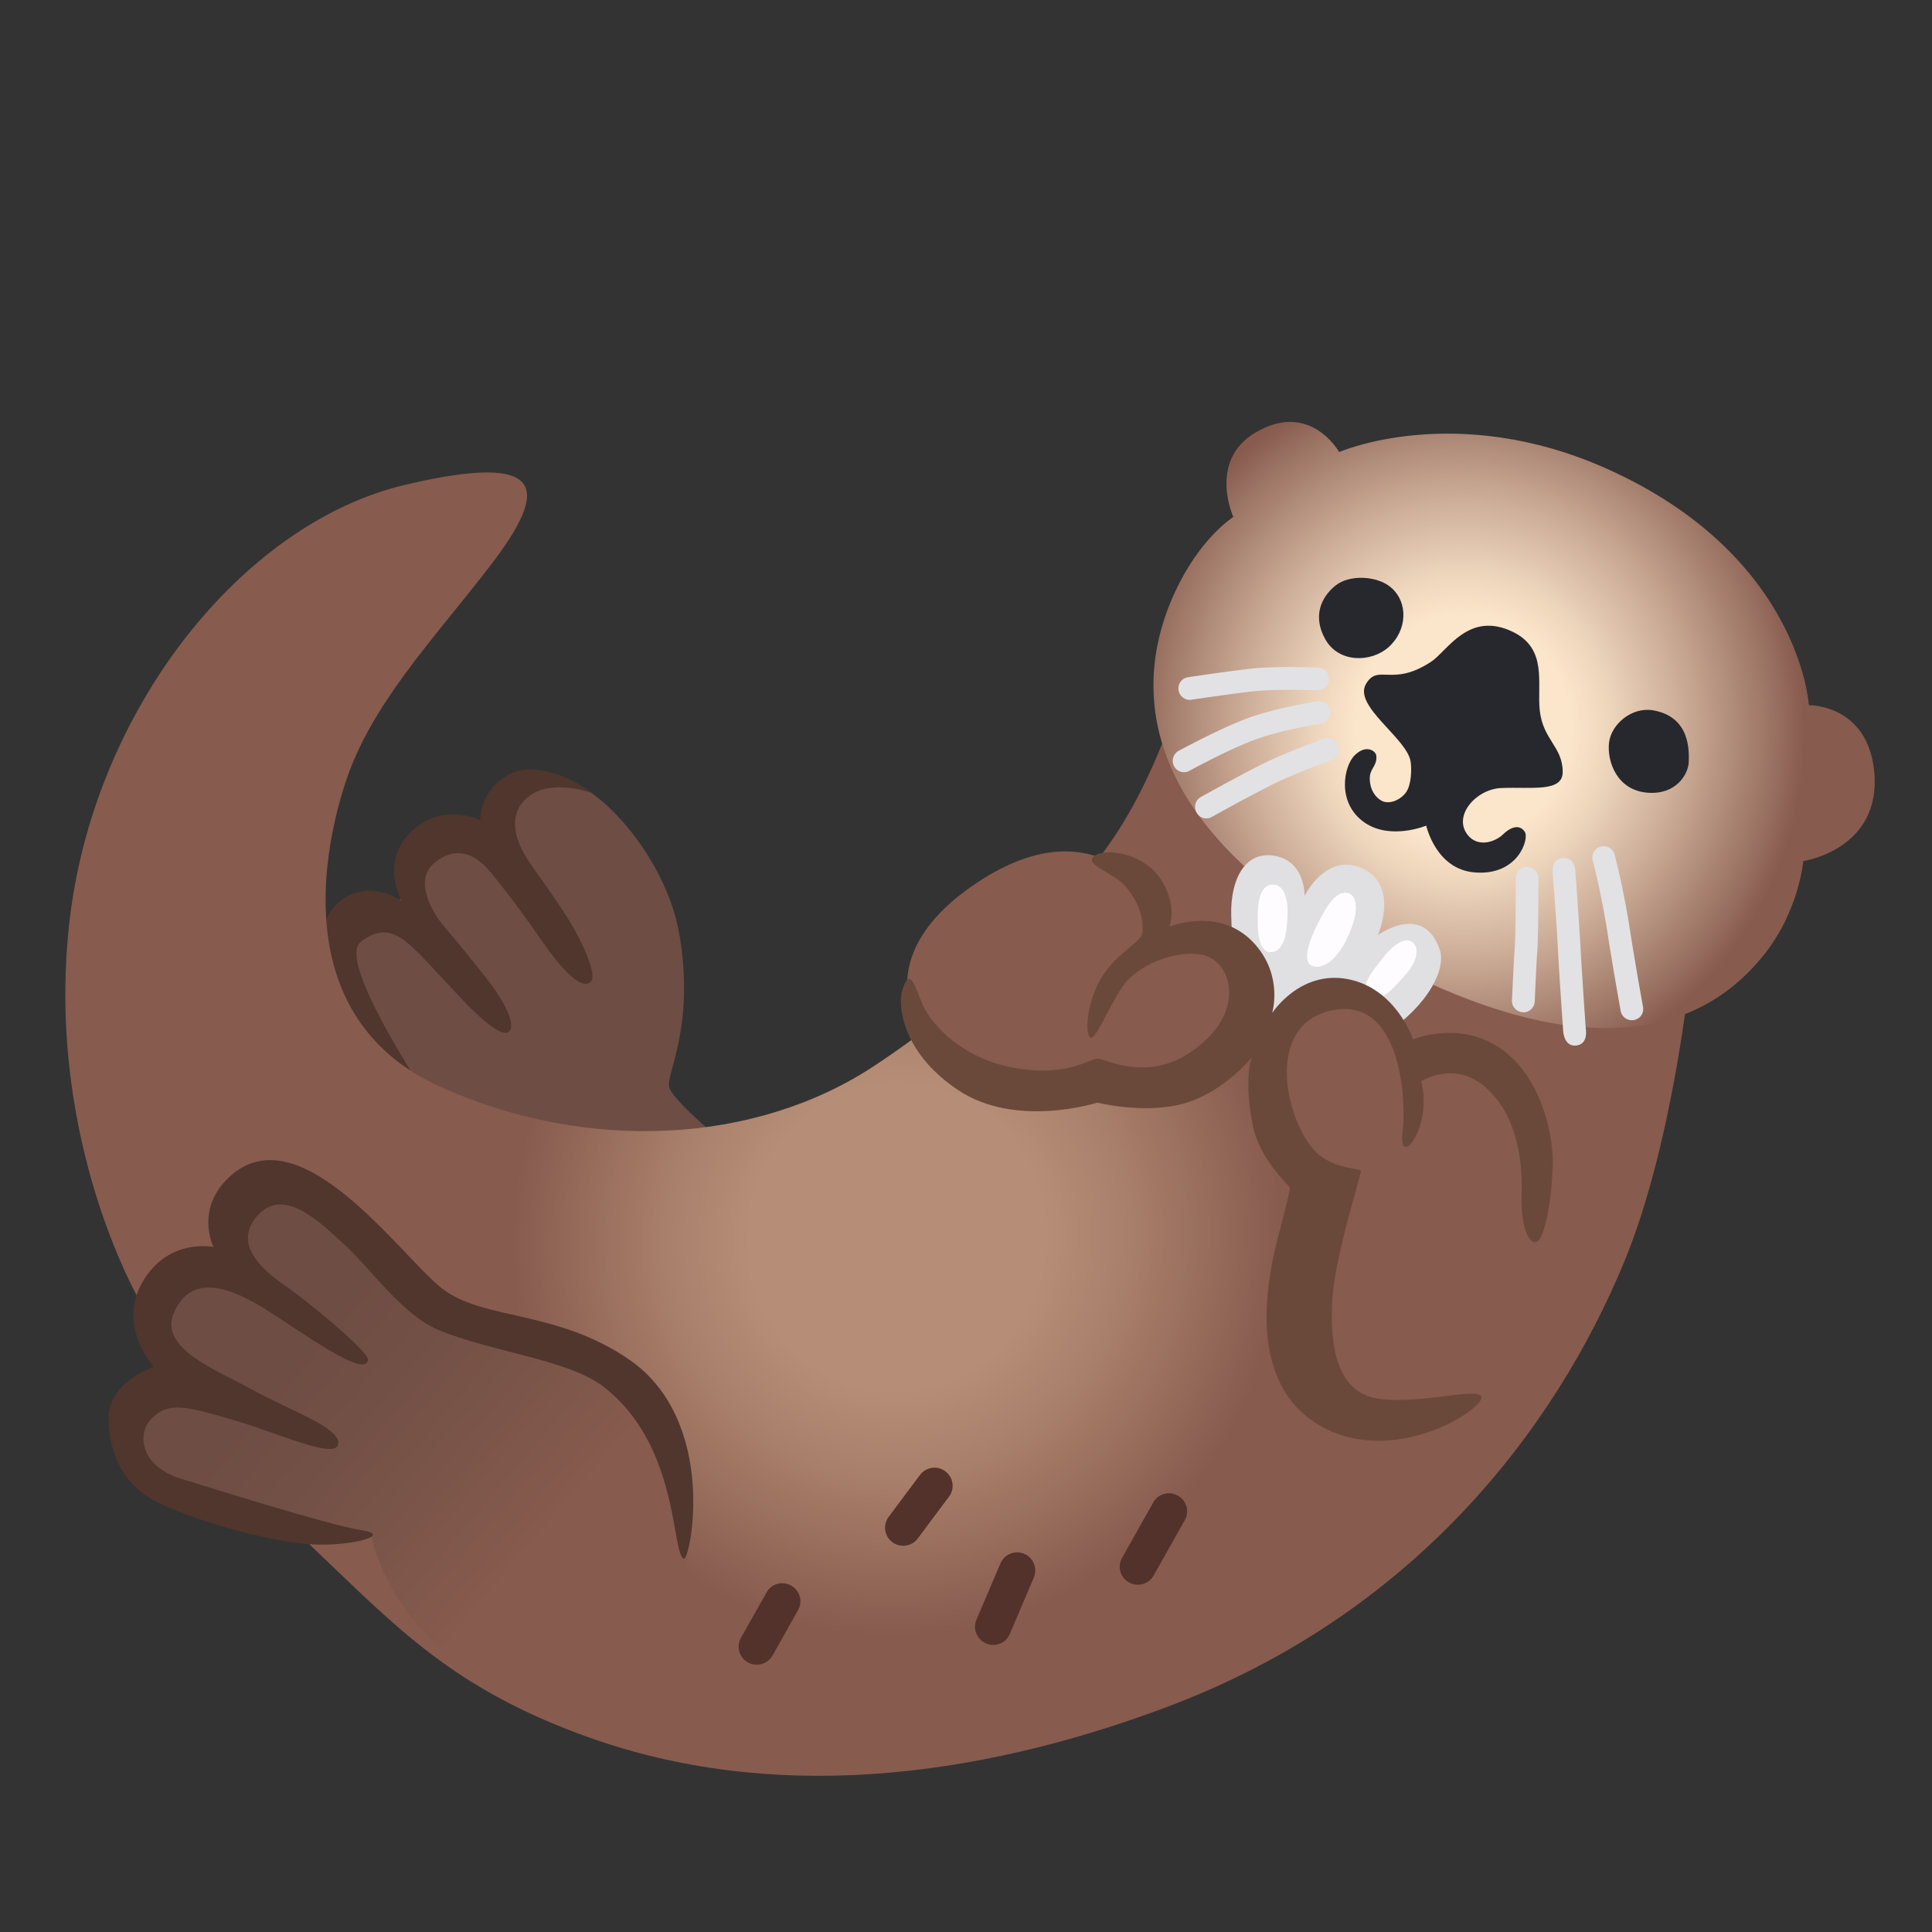 <svg width="128" height="128" xmlns="http://www.w3.org/2000/svg"><rect width="100%" height="100%" fill="#333333" stroke="none"/><defs><radialGradient cx="48.182%" cy="58.168%" fx="48.182%" fy="58.168%" r="43.368%" gradientTransform="matrix(-.284 .935 -.75 -.354 1.055 .337)" id="a"><stop stop-color="#B68D76" offset="26%"/><stop stop-color="#A87F6A" offset="41%"/><stop stop-color="#875B4E" offset="67.9%"/></radialGradient><radialGradient cx="53.042%" cy="46.96%" fx="53.042%" fy="46.96%" r="59.786%" gradientTransform="scale(-.841 -1) rotate(-27.316 -1.983 2.39)" id="b"><stop stop-color="#FBE5CB" offset="27.1%"/><stop stop-color="#EFD7BE" offset="36.3%"/><stop stop-color="#CFB09B" offset="53.8%"/><stop stop-color="#9C7464" offset="77.6%"/><stop stop-color="#875B4E" offset="86.5%"/></radialGradient><linearGradient x1="15.86%" y1="80.19%" x2="75.813%" y2="29.511%" id="c"><stop stop-color="#875B4E" offset="20.8%"/><stop stop-color="#765247" offset="57.9%"/><stop stop-color="#6E4D44" offset="88.8%"/></linearGradient></defs><g fill="none"><path d="M48.462 76.12s-3.94-3.19-4.13-4.11c-.19-.92 1.69-3.94.7-10-.99-6.06-7.18-12.25-10-10.28-2.82 1.97-2.53 3.24-2.53 3.24l-2.82-.28-2.11 1.55-.56 3.1-3.38 1.55-3.38 4.08 2.39 8.66 10.7 4.43 15.06 5.42.06-7.36Z" fill="#6E4D44"/><path d="M39.132 52.52s-3.03-1.14-4.5.63c-1.06 1.27-.28 2.96.56 4.15.84 1.2 1.96 2.72 2.75 4.08.77 1.34 1.62 3.24 1.2 3.66-.68.68-2.25-1.27-3.17-2.6-1.6-2.34-2.99-4.09-3.59-4.79-.84-.99-2.12-1.7-3.59-.49-1.55 1.27.14 3.66.63 4.22.49.56 2.53 3.03 3.24 4.01.7.99 1.55 2.46 1.06 2.96-.42.42-1.83-.84-2.6-1.62-.77-.77-2.66-2.85-3.19-3.38-1.13-1.13-2.29-2.36-4.06-.92-1.55 1.27 4.29 10 4.29 10l-4.01-2.46s-5-7.46-1.67-10.23c1.95-1.62 4.13-.05 4.13-.05s-1.55-2.67.77-4.72c2.1-1.84 4.43-.63 4.43-.63s-.07-1.97 1.9-3.03c1.97-1.04 4.85.65 5.42 1.21Z" fill="#50362D"/><path d="m42.492 21.117-30.27 15.35s1.12 11.29 4.36 19.15c4.65 11.26 14.06 23.46 30.41 29.56 12.81 4.79 26.14 6.29 38.22 1.97 9.02-3.22 12.74-7.32 18.3-12.6 5.45-5.18 11.33-16.12 11.33-16.12s6.34-10.63 4.79-25.06c-1.53-14.24-11.47-26.68-22.31-29.21-9.44-2.21-9.52.28-5.56 5.42 3.8 4.93 7.88 9.15 9.57 14.36 1.69 5.21 3.38 15.77-6.34 20.13-9.72 4.36-20.84 3.8-28.72-1.41-7.88-5.21-13.37-11.4-15.91-15.2-2.54-3.8-3.94-8.31-3.94-8.31l-3.93 1.97Z" fill="url(#a)" transform="matrix(-1 0 0 1 124.204 27.953)"/><path d="M75.382 104.99c.42 0 .83-.22 1.05-.61l2.06-3.66c.33-.58.12-1.31-.46-1.63-.58-.33-1.31-.12-1.63.46l-2.06 3.66c-.33.58-.12 1.31.46 1.63.17.1.38.15.58.15Zm-9.58 3.99c.47 0 .91-.27 1.1-.73l1.6-3.75a1.201 1.201 0 0 0-2.21-.94l-1.6 3.75c-.26.61.03 1.31.64 1.57.16.07.32.1.47.1Zm-5.96-6.57c.37 0 .73-.17.96-.48l2.07-2.77c.4-.53.29-1.28-.24-1.68-.53-.4-1.28-.29-1.68.24l-2.07 2.77a1.198 1.198 0 0 0 .96 1.92Zm-9.71 7.88c.42 0 .83-.22 1.05-.61l1.69-3c.33-.58.12-1.31-.46-1.63-.58-.33-1.31-.12-1.63.46l-1.69 3a1.194 1.194 0 0 0 1.04 1.78Z" fill="#52322A"/><path d="M7.362 35.337c2.87 3.56 10.1 9.39 28.06-1.27 16.49-9.78 12.32-20.14 10.61-23.46-1.6-3.1-3.54-4.31-3.54-4.31s1.71-3.72-1.48-5.6c-3.62-2.13-5.53 1.3-5.53 1.3s-7.69-3.37-17.7 1.09c-12.86 5.74-13.42 15.68-13.42 15.68s-3.85-.07-4.32 4.32c-.56 5.24 4.69 6.01 4.69 6.01s.28 3.32 2.63 6.24Z" fill="url(#b)" transform="matrix(-1 0 0 1 124.204 27.953)"/><path d="M84.102 68.5c-2.32-1.48-2.46-5.33-2.53-7.81-.07-2.46.92-4.25 2.75-4.01 2.18.28 2.11 2.67 2.11 2.67s1.41-2.89 3.8-1.83c2.51 1.11 1.06 4.43 1.06 4.43s2.98-2.18 4.08.92c.56 1.58-1.27 4.29-4.01 5.84-2.75 1.55-7.26-.21-7.26-.21Z" fill="#E0DFE2"/><path d="M89.422 59.21c.54.24.63 1.41-.28 3.17-.81 1.55-1.79 1.9-2.32 1.55-.53-.35-.04-1.72.49-2.75.35-.68 1.16-2.4 2.11-1.97Zm-4.12 1.44c-.03.81-.11 2.39-1.09 2.43-.99.04-.88-1.97-.88-2.46s.04-1.94.92-2.01c.88-.07 1.09 1.05 1.05 2.04Zm7.89 3.84c-.87.97-1.72 2.04-2.5 1.48s.53-1.97.92-2.5 1.34-1.48 1.94-1.06c.59.42.23 1.41-.36 2.08Z" fill="#FEFCFE"/><path d="M76.502 59.91s-3.76-7.01-12.11-1.2c-8.87 6.17-1.97 13.3 2.67 13.23 4.64-.07 7.95.42 10.56-.42 2.61-.84 5-3.38 5-3.38l2.46 1.69s-.49 4.79 1.2 6.83c1.7 2.05-1.75 11.55.85 14.08 2.6 2.53 6.97 4.29 9.71 3.03 2.75-1.27 5.7-5.84 6.26-9.92.56-4.08-1.41-13.59-5.28-13.87-3.87-.28-4.36.07-4.36.07s-1.27-4.5-4.65-4.08c-3.38.42-4.79 1.97-4.79 1.97l-.92-.77s1.2-1.9-1.27-4.15c-2.46-2.25-5.28-.35-5.28-.35s-.05-2.13-.05-2.76Z" fill="#875B4E"/><path d="M102.082 81.97c-.43.9-1.36-.05-1.27-2.82.09-2.77-.52-5.58-2.53-7.23-2.02-1.64-4.13-.28-4.13-.28s.42 1.27-.05 2.86c-.47 1.59-1.41 2.16-1.17.42.23-1.74 0-8.73-4.46-8.02-4.46.7-3.53 6.44-1.69 8.96 1.27 1.74 3.38 1.45 3.38 1.74 0 .28-1.69 5.58-1.88 8.31-.19 2.72.05 6.34 3.05 6.76 3 .42 7.04-.94 6.8 0-.23.94-5.82 4.41-10.51 1.88-4.98-2.69-3.57-9.39-3.38-10.65.19-1.27 1.17-4.55 1.22-5.21.01-.09-1.97-1.81-2.44-4.04-.66-3.1-.09-4.6-.09-4.6s-1.83 2.3-4.46 3.05-5.77-.05-5.77-.05-5.4 1.74-9.24-.84c-3.85-2.58-3.93-5.77-3.71-6.52.61-2.06.98.24 1.55 1.22.84 1.45 2.86 3.38 6.19 3.89 3.33.52 4.74-.7 5.26-.66.52.04 3.28 1.55 6.19-.47 3.68-2.55 2.7-5.88.84-6.38-1.55-.42-4.3.47-5.4 2.06-1.03 1.5-1.88 3.85-2.21 3.33-.33-.52-.05-2.82 1.08-4.32 1.13-1.5 2.39-1.97 2.44-2.58.09-1.17-.38-2.21-1.17-3.1-.79-.89-2.77-1.41-2.02-1.97s3.28-.19 4.41 1.55c1.13 1.74.56 3.14.56 3.14s3.43-1.45 5.73 1.22c1.82 2.12 1.08 4.5 1.08 4.5s1.83-2.86 5.02-2.25c3.19.61 4.32 3.99 4.32 3.99s3-1.27 5.73.56c2.73 1.83 3.61 5.77 3.52 7.88-.09 2.13-.37 3.77-.79 4.67Z" fill="#6A493B"/><path d="M109.522 47.06c2.46.43 2.39 2.67 2.36 3.45-.04.77-.81 2.15-2.71 2.01-2.05-.15-2.71-2.08-2.57-3.31.14-1.23 1.51-2.39 2.92-2.15Zm-17.39-8.16c1.21 1.01 1.09 2.89-.14 3.98-1.17 1.03-3.31 1.05-4.19-.53-.85-1.52-.28-2.78.67-3.55.95-.77 2.78-.64 3.66.1Zm8.09 2.96c2.33 1.12 1.6 3.43 1.79 5.21.22 1.97 1.52 2.39 1.52 4.08 0 1.37-2.11.97-4.08 1.06-1.65.07-3.21 1.83-2.22 3.1.63.81 1.74.55 2.36-.04.63-.6 1.16-.6 1.44-.14.28.46-.46 2.91-3.34 2.67-2.57-.21-3.2-3.1-3.2-3.1s-2.33.97-4.05-.18c-1.9-1.27-1.44-3.77-.67-4.5.77-.73 1.38-.25 1.41.04.07.63-.35.81-.42 1.34s.14 1.3.77 1.65c.55.3 1.34-.11 1.65-.6.32-.49.35-1.45.28-1.97-.21-1.55-3.83-3.7-2.96-5.17.81-1.37 1.72.25 4.33-1.48 1.07-.71 2.47-3.38 5.39-1.97Z" fill="#27282D"/><path d="M108.112 67.59c.04 0 .09 0 .14-.01a.736.736 0 0 0 .6-.87c0-.03-.46-2.52-.88-5.19-.42-2.72-.98-4.81-1-4.9a.75.75 0 1 0-1.45.39c.01.02.56 2.11.97 4.74.42 2.69.88 5.2.88 5.23a.75.75 0 0 0 .74.61Zm-4.55.68s.03 1.07.84 1c.86-.07.66-1.11.66-1.11s-.25-3.51-.35-5.44c-.11-1.94-.35-5.09-.35-5.09s-.06-.84-.82-.79c-.76.05-.68.9-.68.9s.25 3.12.35 5.05c.1 1.95.35 5.48.35 5.48Zm-2.63-1.2c.4 0 .73-.32.75-.72 0 0 .1-2.51.17-3.39.07-.9.07-4.62.07-4.78 0-.41-.34-.75-.75-.75s-.75.34-.75.75c0 1.32-.01 3.98-.07 4.66-.07.88-.17 3.34-.18 3.44-.02.41.3.76.72.78.02.01.03.01.04.01Zm-21.01-12.85c.12 0 .25-.03.37-.1.02-.01 2.4-1.34 3.98-2.13 1.56-.78 3.9-1.61 3.93-1.62a.754.754 0 0 0 .46-.96.763.763 0 0 0-.96-.46c-.1.04-2.46.87-4.1 1.69-1.62.81-3.94 2.11-4.04 2.16-.36.2-.49.66-.29 1.02.13.26.38.4.65.4Zm-1.48-3.06c.12 0 .25-.03.36-.09.02-.01 2.34-1.29 4.17-2 1.8-.7 4.5-1.12 4.52-1.12a.747.747 0 1 0-.22-1.48c-.12.02-2.89.44-4.84 1.2-1.92.75-4.25 2.03-4.35 2.08-.36.2-.49.66-.29 1.02.13.25.39.39.65.39Zm.38-4.79c.04 0 .07 0 .11-.01.03 0 2.57-.39 4.12-.56 1.51-.17 4.19-.07 4.22-.07.41.03.76-.31.78-.72a.756.756 0 0 0-.72-.78c-.11 0-2.82-.11-4.44.07-1.58.18-4.08.55-4.18.57-.41.06-.69.44-.63.85a.76.76 0 0 0 .74.65Z" fill="#E2E2E4"/><path d="M78.602 78.767c-.14-3.17.42-6.26.84-7.81 1.12-4.12 2.11-6.62 4.36-7.95 5.96-3.54 9.95-3.11 12.11-4.65 2.46-1.76 7.34-9.46 10.91-8.05 2.5.99 2.39 5.3 2.39 5.3s3.87.07 4.5 2.39c.63 2.32-.84 4.72-.84 4.72s2.96 1.46 3.19 3.45c.23 2.06-.66 4.27-5.44 5.82-4.78 1.55-10.98 1.64-10.98 1.64s-1.4 8.34-11.05 10.84c-6.26 1.62-9.78-.91-9.99-5.7Z" fill="url(#c)" transform="matrix(-1 0 0 1 124.204 27.953)"/><path d="M45.302 103.27c.42.19 2.34-9.08-3.61-13.19-4.83-3.33-9.71-2.58-12.44-4.74-2.72-2.16-9.24-11.47-13.89-7.51-2.53 2.16-1.22 4.79-1.22 4.79s-2.97-.64-4.69 2.3c-1.74 2.96.75 5.63.75 5.63s-2.96.99-3 3.28c-.05 2.3.89 4.65 3.47 5.82 2.99 1.36 7.46 2.53 10 2.67 2.53.14 5.44-.61 3.28-.94-2.16-.33-10.14-2.86-11.87-3.38-2.96-.89-2.91-3.1-2.11-3.94 1.16-1.23 2.25-.94 5.73.09 2.92.87 6.57 2.58 6.71 1.5.14-1.08-3.33-2.25-5.68-3.57-2.35-1.31-6.24-2.72-5.21-5.11 1.03-2.39 3.28-1.92 5.82-.38 2.53 1.55 6.83 4.79 7.04 3.52.09-.56-4.13-3.99-5.35-4.83-1.22-.84-3.75-2.67-2.02-4.69 1.73-2.02 4.08.28 5.82 1.88 1.74 1.6 3.85 4.65 6.19 5.63 3.53 1.48 8.56 1.95 10.93 3.75 5.06 3.87 4.52 11.05 5.35 11.42Z" fill="#50362D"/></g></svg>